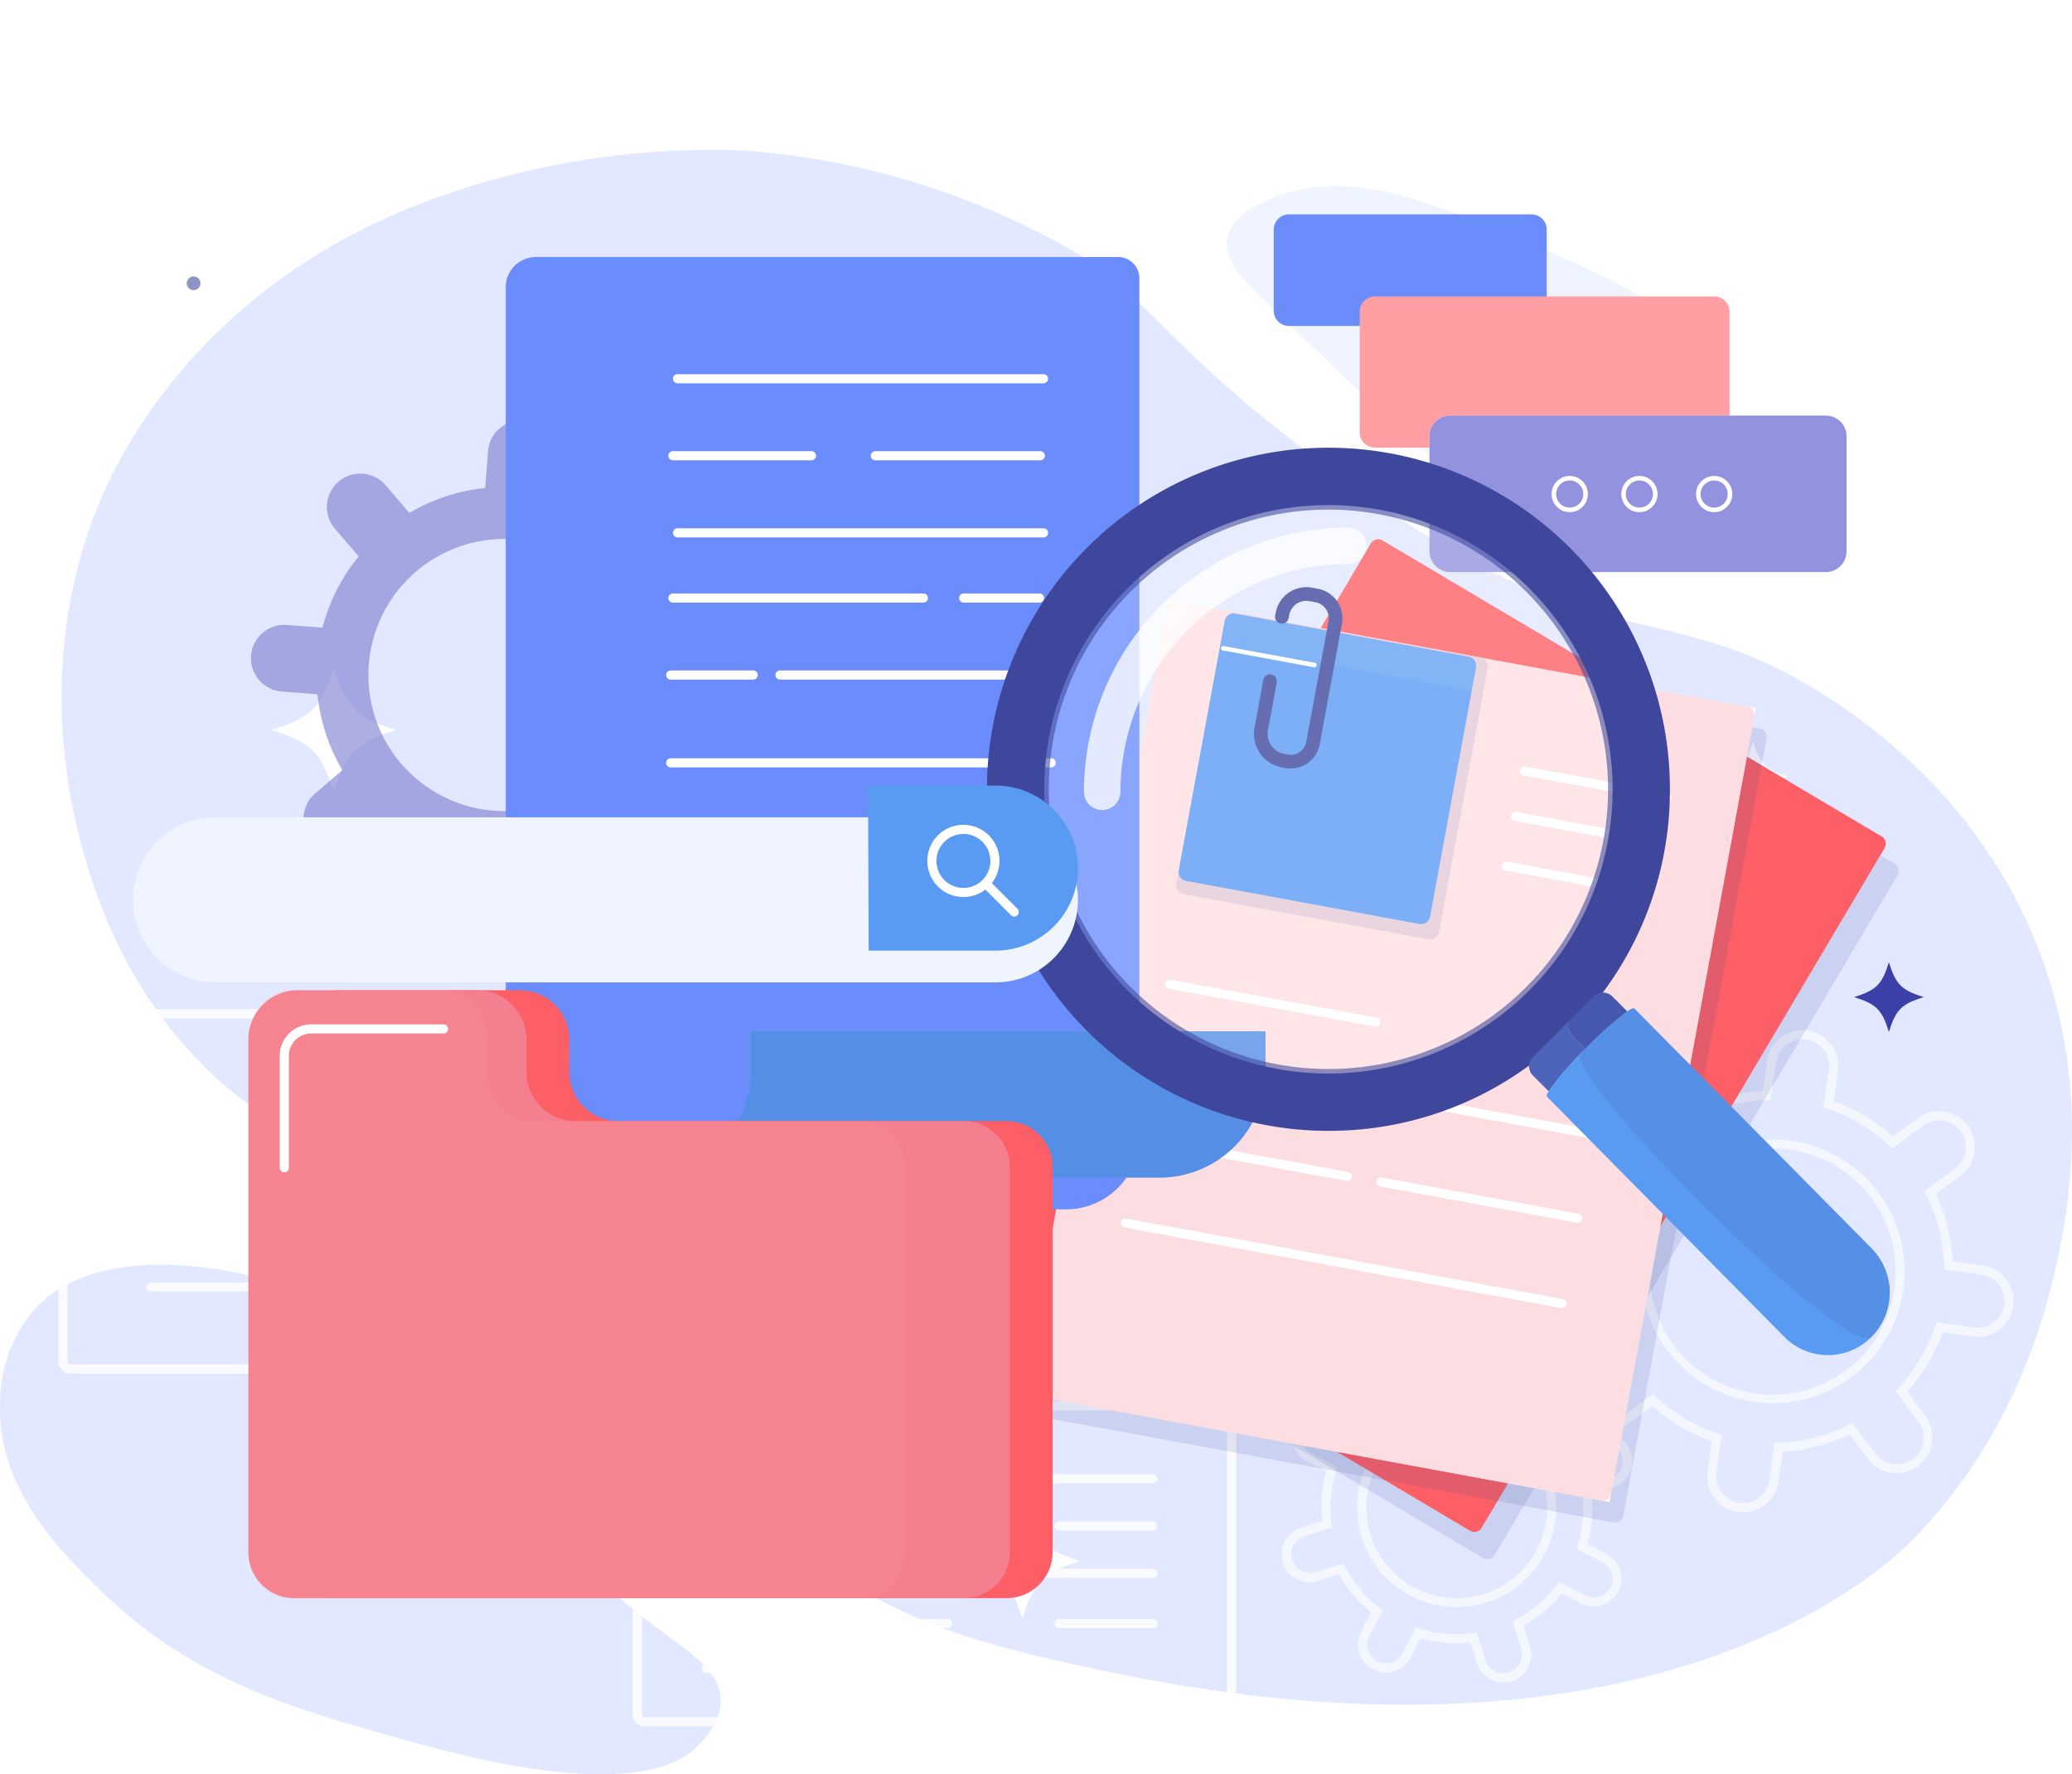 <svg xmlns="http://www.w3.org/2000/svg" xmlns:xlink="http://www.w3.org/1999/xlink" width="195.615" height="167.469" viewBox="0 0 195.615 167.469">
  <defs>
    <clipPath id="clip-path">
      <rect id="Rectángulo_339738" data-name="Rectángulo 339738" width="184.604" height="142.722" fill="none"/>
    </clipPath>
    <clipPath id="clip-path-3">
      <rect id="Rectángulo_339713" data-name="Rectángulo 339713" width="1.292" height="1.292" fill="none"/>
    </clipPath>
    <clipPath id="clip-path-5">
      <rect id="Rectángulo_339715" data-name="Rectángulo 339715" width="166.479" height="119.092" fill="none"/>
    </clipPath>
    <clipPath id="clip-path-6">
      <rect id="Rectángulo_339717" data-name="Rectángulo 339717" width="56.977" height="30.696" fill="none"/>
    </clipPath>
    <clipPath id="clip-path-8">
      <rect id="Rectángulo_339719" data-name="Rectángulo 339719" width="63.932" height="34.394" fill="none"/>
    </clipPath>
    <clipPath id="clip-path-10">
      <rect id="Rectángulo_339720" data-name="Rectángulo 339720" width="86.763" height="93.7" fill="none"/>
    </clipPath>
    <clipPath id="clip-path-11">
      <rect id="Rectángulo_339721" data-name="Rectángulo 339721" width="68.995" height="84.885" fill="none"/>
    </clipPath>
    <clipPath id="clip-path-13">
      <rect id="Rectángulo_339724" data-name="Rectángulo 339724" width="29.415" height="30.837" fill="none"/>
    </clipPath>
    <clipPath id="clip-path-14">
      <rect id="Rectángulo_339725" data-name="Rectángulo 339725" width="24.16" height="7.305" fill="none"/>
    </clipPath>
    <clipPath id="clip-path-15">
      <rect id="Rectángulo_339726" data-name="Rectángulo 339726" width="39.376" height="14.766" fill="none"/>
    </clipPath>
    <filter id="Trazado_604277" x="38.752" y="15.267" width="77.825" height="107.892" filterUnits="userSpaceOnUse">
      <feOffset dy="3" input="SourceAlpha"/>
      <feGaussianBlur stdDeviation="3" result="blur"/>
      <feFlood flood-opacity="0.161"/>
      <feComposite operator="in" in2="blur"/>
      <feComposite in="SourceGraphic"/>
    </filter>
    <clipPath id="clip-path-16">
      <rect id="Rectángulo_339728" data-name="Rectángulo 339728" width="54.51" height="89.892" fill="#3c3fa7"/>
    </clipPath>
    <clipPath id="clip-path-17">
      <rect id="Rectángulo_339730" data-name="Rectángulo 339730" width="54.518" height="54.518" fill="none"/>
    </clipPath>
    <clipPath id="clip-path-18">
      <rect id="Rectángulo_339731" data-name="Rectángulo 339731" width="26.661" height="26.662" fill="none"/>
    </clipPath>
    <clipPath id="clip-path-19">
      <rect id="Rectángulo_339732" data-name="Rectángulo 339732" width="56.241" height="56.241" fill="none"/>
    </clipPath>
    <clipPath id="clip-path-20">
      <rect id="Rectángulo_339733" data-name="Rectángulo 339733" width="5.53" height="5.327" fill="none"/>
    </clipPath>
    <clipPath id="clip-path-21">
      <rect id="Rectángulo_339734" data-name="Rectángulo 339734" width="29.247" height="31.147" fill="none"/>
    </clipPath>
    <filter id="Trazado_604304" x="3.564" y="68.15" width="107.211" height="33.578" filterUnits="userSpaceOnUse">
      <feOffset dy="3" input="SourceAlpha"/>
      <feGaussianBlur stdDeviation="3" result="blur-2"/>
      <feFlood flood-opacity="0.161"/>
      <feComposite operator="in" in2="blur-2"/>
      <feComposite in="SourceGraphic"/>
    </filter>
    <clipPath id="clip-path-22">
      <rect id="Rectángulo_339735" data-name="Rectángulo 339735" width="71.889" height="57.383" fill="#fc5f65"/>
    </clipPath>
    <clipPath id="clip-path-23">
      <rect id="Rectángulo_339736" data-name="Rectángulo 339736" width="61.995" height="57.383" fill="#ff9fa3"/>
    </clipPath>
  </defs>
  <g id="Grupo_988573" data-name="Grupo 988573" transform="translate(-1055.54 -3745.939)">
    <g id="Grupo_984756" data-name="Grupo 984756" transform="translate(1055.54 3745.939)">
      <path id="Trazado_604161" data-name="Trazado 604161" d="M298.155,105.608c-.8,3.553-3.622,15.339-13.056,25.141,0,0-21.091,24.54-76.449,12.894-9.653-2.031-15.946-3.55-23.685-7.931-20.292-11.488-18.2-25.121-38.775-36.681-10.292-5.783-15.25-4.929-22.838-12.522-8-8-10.621-17.353-11.653-21.2-1.235-4.607-4.38-18.938,2.59-33.827a49.532,49.532,0,0,1,8.416-12.3,52.582,52.582,0,0,1,6.793-6.166q1.833-1.394,3.725-2.6a59.842,59.842,0,0,1,8.49-4.483q.515-.223,1.03-.434A77.141,77.141,0,0,1,174.337.08a73.206,73.206,0,0,1,30.914,9.387c6.743,3.864,8.559,8.487,20.617,17.8a131.839,131.839,0,0,0,13.8,9.713c17.048,10.12,23.4,6.177,36.255,14.243,3.353,2.1,14.227,9.132,20.07,22.875,5.943,13.979,3.227,26.787,2.158,31.507" transform="translate(-104.095 14.131)" fill="#e1e8ff"/>
      <path id="Trazado_604162" data-name="Trazado 604162" d="M49.587,2008c3.029,4.095,3.267,5.639,6.636,9.064,6.036,6.135,11.8,7.8,11.815,11.815.01,2.233-1.766,3.908-2.428,4.532-1.148,1.082-5.951,5.052-25.573-.324-12.038-3.3-21.521-5.9-30.36-14.424-3.911-3.773-9.942-9.747-9.668-17.813a13.678,13.678,0,0,1,2.912-8.5c5.776-6.984,18.472-4.08,20.582-3.606,14.193,3.187,23.387,15.615,26.083,19.259" transform="translate(-0.001 -1868.365)" fill="#e1e8ff"/>
      <path id="Trazado_604163" data-name="Trazado 604163" d="M2190.554,75.093c14.071,13.639,15.267,14.534,17.187,15.8a46.763,46.763,0,0,0,10.231,5.444c4.683,1.632,9.27,3.23,12.735,1.106,3.658-2.242,5.058-7.882,4.208-12.238-1.572-8.062-10.854-11.809-24.292-17.232-6.918-2.792-13.089-4.33-18.559-2.158-1.066.423-4.128,1.639-4.532,3.938-.355,2.02,1.517,3.883,3.021,5.341" transform="translate(-2071.673 -47.225)" fill="#f0f4ff"/>
      <path id="Trazado_604164" data-name="Trazado 604164" d="M2686.421,350.69c3.459,1.077,4.332,1.95,5.408,5.409,1.077-3.459,1.95-4.332,5.409-5.409-3.458-1.077-4.332-1.95-5.409-5.409-1.077,3.459-1.949,4.332-5.408,5.409" transform="translate(-2544.188 -312.869)" fill="#fce2c2"/>
      <path id="Trazado_604165" data-name="Trazado 604165" d="M484.245,929.352c3.758,1.17,4.707,2.119,5.877,5.877,1.17-3.758,2.119-4.707,5.877-5.877-3.758-1.17-4.707-2.119-5.877-5.877-1.17,3.758-2.119,4.707-5.877,5.877" transform="translate(-458.607 -860.45)" fill="#fff"/>
      <path id="Trazado_604166" data-name="Trazado 604166" d="M189.661,1327.676c2.1.655,2.633,1.185,3.288,3.288.655-2.1,1.186-2.634,3.288-3.288-2.1-.655-2.633-1.186-3.288-3.288-.655,2.1-1.185,2.633-3.288,3.288" transform="translate(-171.619 -1240.137)" fill="#3c3fa7"/>
      <path id="Trazado_604226" data-name="Trazado 604226" d="M189.661,1327.676c2.1.655,2.633,1.185,3.288,3.288.655-2.1,1.186-2.634,3.288-3.288-2.1-.655-2.633-1.186-3.288-3.288-.655,2.1-1.185,2.633-3.288,3.288" transform="translate(-75.619 -1202.137)" fill="#3c3fa7"/>
      <path id="Trazado_604227" data-name="Trazado 604227" d="M189.661,1327.676c2.1.655,2.633,1.185,3.288,3.288.655-2.1,1.186-2.634,3.288-3.288-2.1-.655-2.633-1.186-3.288-3.288-.655,2.1-1.185,2.633-3.288,3.288" transform="translate(-14.619 -1233.561)" fill="#3c3fa7"/>
      <path id="Trazado_604167" data-name="Trazado 604167" d="M3064.013,1058.5c2.1.655,2.634,1.186,3.288,3.288.655-2.1,1.186-2.633,3.289-3.288-2.1-.655-2.634-1.186-3.289-3.288-.655,2.1-1.185,2.633-3.288,3.288" transform="translate(-2901.79 -985.215)" fill="#fff"/>
      <path id="Trazado_604229" data-name="Trazado 604229" d="M3064.013,1058.5c2.1.655,2.634,1.186,3.288,3.288.655-2.1,1.186-2.633,3.289-3.288-2.1-.655-2.634-1.186-3.289-3.288-.655,2.1-1.185,2.633-3.288,3.288" transform="translate(-3015.79 -1055.215)" fill="#fff"/>
      <path id="Trazado_604230" data-name="Trazado 604230" d="M3064.013,1058.646c2.195.683,2.748,1.237,3.431,3.431.683-2.194,1.237-2.747,3.431-3.431-2.194-.683-2.748-1.237-3.431-3.431-.683,2.193-1.237,2.747-3.431,3.431" transform="translate(-2905.221 -1041.084)" fill="#fff"/>
      <path id="Trazado_604228" data-name="Trazado 604228" d="M3064.014,1060.685c3.5,1.09,4.381,1.972,5.47,5.469,1.089-3.5,1.972-4.38,5.471-5.469-3.5-1.089-4.381-1.972-5.471-5.47-1.089,3.5-1.971,4.381-5.47,5.47" transform="translate(-2972.972 -913.34)" fill="#fff"/>
    </g>
    <g id="Grupo_984877" data-name="Grupo 984877" transform="translate(1061.045 3766.174)">
      <g id="Enmascarar_grupo_984947" data-name="Enmascarar grupo 984947" clip-path="url(#clip-path)">
        <g id="Grupo_984881" data-name="Grupo 984881">
          <g id="Grupo_984880" data-name="Grupo 984880" clip-path="url(#clip-path)">
            <g id="Grupo_984879" data-name="Grupo 984879" transform="translate(12.13 5.857)" opacity="0.58">
              <g id="Grupo_984878" data-name="Grupo 984878">
                <g id="Grupo_984877-2" data-name="Grupo 984877" clip-path="url(#clip-path-3)">
                  <path id="Trazado_604231" data-name="Trazado 604231" d="M29.457,14.246a.646.646,0,1,1-.646-.646.646.646,0,0,1,.646.646" transform="translate(-28.165 -13.6)" fill="#3e479b"/>
                </g>
              </g>
            </g>
          </g>
        </g>
        <g id="Grupo_984946" data-name="Grupo 984946">
          <g id="Grupo_984945" data-name="Grupo 984945" clip-path="url(#clip-path)">
            <g id="Grupo_984884" data-name="Grupo 984884" transform="translate(18.125 19.489)" opacity="0.66">
              <g id="Grupo_984883" data-name="Grupo 984883">
                <g id="Grupo_984882" data-name="Grupo 984882" clip-path="url(#clip-path-5)">
                  <path id="Trazado_604232" data-name="Trazado 604232" d="M87.156,67.69l-3.427-.262a17.639,17.639,0,0,0-2.347-7.166l2.609-2.239a3.152,3.152,0,1,0-4.106-4.785l-2.609,2.238a17.643,17.643,0,0,0-6.726-3.408l.262-3.427a3.153,3.153,0,1,0-6.287-.48l-.262,3.427A17.641,17.641,0,0,0,57.1,53.937l-2.239-2.609a3.152,3.152,0,1,0-4.785,4.106l2.238,2.609A17.643,17.643,0,0,0,48.9,64.769l-3.427-.262A3.153,3.153,0,0,0,45,70.794l3.427.262a17.646,17.646,0,0,0,2.347,7.166l-2.609,2.239a3.153,3.153,0,0,0,4.106,4.785l2.609-2.239A17.644,17.644,0,0,0,61.6,86.414l-.262,3.427a3.153,3.153,0,1,0,6.287.48l.261-3.427a17.646,17.646,0,0,0,7.166-2.347L77.3,87.156A3.153,3.153,0,1,0,82.08,83.05l-2.239-2.609a17.644,17.644,0,0,0,3.408-6.726l3.427.262a3.153,3.153,0,1,0,.48-6.287M65.1,82.049A12.844,12.844,0,1,1,78.883,70.22,12.844,12.844,0,0,1,65.1,82.049" transform="translate(-42.084 -45.25)" fill="#8284d2"/>
                  <path id="Trazado_604233" data-name="Trazado 604233" d="M289.141,278.123a2.63,2.63,0,0,1-2.5-1.835l-.615-1.945a12.6,12.6,0,0,1-4.711-.407l-.94,1.811a2.627,2.627,0,0,1-4.663-2.421l.939-1.81a12.619,12.619,0,0,1-3.044-3.619l-1.944.616a2.627,2.627,0,1,1-1.586-5.008l1.945-.616a12.614,12.614,0,0,1,.406-4.711l-1.81-.94a2.627,2.627,0,0,1,2.42-4.663l1.81.94a12.631,12.631,0,0,1,3.619-3.045l-.616-1.944a2.627,2.627,0,0,1,5.008-1.586l.616,1.945a12.6,12.6,0,0,1,4.711.406l.94-1.811a2.627,2.627,0,1,1,4.663,2.42l-.94,1.81a12.635,12.635,0,0,1,3.045,3.619l1.944-.615a2.627,2.627,0,1,1,1.586,5.008l-1.945.615a12.617,12.617,0,0,1-.406,4.712l1.811.939a2.627,2.627,0,0,1-2.42,4.663l-1.81-.939a12.628,12.628,0,0,1-3.62,3.044l.616,1.945a2.631,2.631,0,0,1-2.507,3.421M286.63,273.4l.831,2.627a1.766,1.766,0,0,0,3.367-1.066L290,272.336l.319-.168a11.793,11.793,0,0,0,3.88-3.263l.22-.285,2.445,1.268a1.765,1.765,0,1,0,1.626-3.134l-2.445-1.269.107-.344a11.791,11.791,0,0,0,.436-5.05l-.047-.357,2.626-.832a1.765,1.765,0,1,0-1.066-3.366l-2.626.832-.168-.319a11.787,11.787,0,0,0-3.263-3.879l-.286-.22,1.27-2.445a1.765,1.765,0,0,0-3.134-1.626l-1.269,2.445-.344-.107a11.81,11.81,0,0,0-5.05-.435l-.357.047-.831-2.627a1.767,1.767,0,0,0-2.216-1.15,1.769,1.769,0,0,0-1.15,2.217l.832,2.626-.319.168a11.8,11.8,0,0,0-3.879,3.263l-.22.286-2.446-1.27a1.765,1.765,0,0,0-1.626,3.134l2.445,1.269-.107.344a11.789,11.789,0,0,0-.436,5.05l.047.357-2.626.832a1.765,1.765,0,0,0,1.066,3.366l2.626-.832.168.319a11.8,11.8,0,0,0,3.263,3.879l.285.22-1.268,2.445a1.765,1.765,0,1,0,3.134,1.626l1.269-2.445.344.107a11.81,11.81,0,0,0,5.05.436Zm-1.892-2.4a9.4,9.4,0,1,1,2.842-.442,9.337,9.337,0,0,1-2.842.442m.021-17.9a8.53,8.53,0,1,0,3.913.961,8.541,8.541,0,0,0-3.913-.961" transform="translate(-170.838 -159.03)" fill="#fff"/>
                  <path id="Trazado_604234" data-name="Trazado 604234" d="M342.928,224.3a3.387,3.387,0,0,1-3.349-3.869l.411-2.832a16.845,16.845,0,0,1-5.617-3.343l-2.293,1.712a3.382,3.382,0,0,1-4.046-5.421l2.294-1.712a16.821,16.821,0,0,1-1.608-6.336l-2.832-.412a3.382,3.382,0,0,1,.972-6.694l2.833.411a16.832,16.832,0,0,1,3.343-5.617l-1.712-2.293a3.382,3.382,0,1,1,5.422-4.046l1.712,2.293a16.842,16.842,0,0,1,6.335-1.607l.412-2.832a3.382,3.382,0,0,1,6.694.972l-.412,2.833a16.833,16.833,0,0,1,5.617,3.343l2.293-1.712a3.382,3.382,0,1,1,4.045,5.421l-2.293,1.712a16.827,16.827,0,0,1,1.607,6.335l2.833.412a3.382,3.382,0,0,1-.973,6.694l-2.832-.411a16.842,16.842,0,0,1-3.343,5.617l1.712,2.293a3.382,3.382,0,1,1-5.422,4.045l-1.712-2.293a16.842,16.842,0,0,1-6.336,1.607l-.412,2.832a3.388,3.388,0,0,1-3.345,2.9m-8.5-11.164.263.246A16.007,16.007,0,0,0,340.6,216.9l.342.114-.514,3.541a2.521,2.521,0,0,0,4.99.725l.514-3.542.36-.012a16,16,0,0,0,6.664-1.691l.323-.161,2.14,2.868a2.521,2.521,0,1,0,4.04-3.016l-2.14-2.868.246-.263a16,16,0,0,0,3.517-5.908l.114-.342,3.541.514a2.521,2.521,0,1,0,.725-4.99l-3.542-.514-.012-.36a16,16,0,0,0-1.691-6.664l-.161-.322,2.868-2.141a2.521,2.521,0,1,0-3.016-4.04h0l-2.868,2.14-.264-.246a15.993,15.993,0,0,0-5.908-3.517l-.342-.114.514-3.542a2.521,2.521,0,0,0-4.99-.725l-.514,3.542-.36.012a16,16,0,0,0-6.664,1.691l-.322.161-2.141-2.868a2.521,2.521,0,1,0-4.04,3.016l2.14,2.868-.246.263a16,16,0,0,0-3.517,5.908l-.114.342-3.541-.514a2.521,2.521,0,0,0-.725,4.99l3.542.514.012.36a16,16,0,0,0,1.691,6.665l.161.322-2.868,2.14a2.521,2.521,0,1,0,3.016,4.04Zm11.322.867a12.443,12.443,0,1,1,7.435-2.468A12.448,12.448,0,0,1,345.755,214m-.04-24.047a11.627,11.627,0,1,0,1.691.123,11.8,11.8,0,0,0-1.691-.123m7.217,21.234h0Z" transform="translate(-202.008 -121.283)" fill="#fff"/>
                </g>
              </g>
            </g>
            <g id="Grupo_984890" data-name="Grupo 984890" transform="translate(54.228 112.026)" opacity="0.81">
              <g id="Grupo_984889" data-name="Grupo 984889">
                <g id="Grupo_984888" data-name="Grupo 984888" clip-path="url(#clip-path-6)">
                  <path id="Trazado_604235" data-name="Trazado 604235" d="M227.72,287.324h-8.847a.431.431,0,1,1,0-.861h8.847a.431.431,0,0,1,0,.861" transform="translate(-178.59 -275.113)" fill="#fff"/>
                  <path id="Trazado_604236" data-name="Trazado 604236" d="M227.72,308.678h-8.847a.431.431,0,1,1,0-.861h8.847a.431.431,0,1,1,0,.861" transform="translate(-178.59 -287.27)" fill="#fff"/>
                  <path id="Trazado_604237" data-name="Trazado 604237" d="M181.719,290.806H127.078a1.168,1.168,0,0,1-1.168-1.167v-28.36a1.169,1.169,0,0,1,1.168-1.168h54.641a1.17,1.17,0,0,1,1.168,1.168v28.36a1.169,1.169,0,0,1-1.168,1.167m-54.641-29.834a.307.307,0,0,0-.306.307v28.36a.307.307,0,0,0,.306.306h54.641a.307.307,0,0,0,.307-.306v-28.36a.307.307,0,0,0-.307-.307Z" transform="translate(-125.91 -260.11)" fill="#fff"/>
                  <g id="Grupo_984887" data-name="Grupo 984887" opacity="0.66">
                    <g id="Grupo_984886" data-name="Grupo 984886">
                      <g id="Grupo_984885" data-name="Grupo 984885" clip-path="url(#clip-path-6)">
                        <path id="Trazado_604238" data-name="Trazado 604238" d="M181.719,290.806H127.078a1.168,1.168,0,0,1-1.168-1.167v-28.36a1.169,1.169,0,0,1,1.168-1.168h54.641a1.17,1.17,0,0,1,1.168,1.168v28.36a1.169,1.169,0,0,1-1.168,1.167m-54.641-29.834a.307.307,0,0,0-.306.307v28.36a.307.307,0,0,0,.306.306h54.641a.307.307,0,0,0,.307-.306v-28.36a.307.307,0,0,0-.307-.307Z" transform="translate(-125.91 -260.11)" fill="#fff"/>
                      </g>
                    </g>
                  </g>
                  <path id="Trazado_604239" data-name="Trazado 604239" d="M183.685,276.962h-42.16a.431.431,0,0,1,0-.861h42.16a.431.431,0,0,1,0,.861" transform="translate(-134.555 -269.214)" fill="#fff"/>
                  <path id="Trazado_604240" data-name="Trazado 604240" d="M183.685,297.687h-42.16a.431.431,0,1,1,0-.861h42.16a.431.431,0,0,1,0,.861" transform="translate(-134.555 -281.013)" fill="#fff"/>
                  <path id="Trazado_604241" data-name="Trazado 604241" d="M164.256,287.324h-22.73a.431.431,0,1,1,0-.861h22.73a.431.431,0,0,1,0,.861" transform="translate(-134.555 -275.113)" fill="#fff"/>
                  <path id="Trazado_604242" data-name="Trazado 604242" d="M164.256,308.678h-22.73a.431.431,0,1,1,0-.861h22.73a.431.431,0,1,1,0,.861" transform="translate(-134.555 -287.27)" fill="#fff"/>
                  <path id="Trazado_604243" data-name="Trazado 604243" d="M156.855,318.57H141.526a.431.431,0,1,1,0-.861h15.329a.431.431,0,0,1,0,.861" transform="translate(-134.555 -292.902)" fill="#fff"/>
                </g>
              </g>
            </g>
            <g id="Grupo_984896" data-name="Grupo 984896" transform="translate(0 75.026)" opacity="0.81">
              <g id="Grupo_984895" data-name="Grupo 984895">
                <g id="Grupo_984894" data-name="Grupo 984894" clip-path="url(#clip-path-8)">
                  <path id="Trazado_604244" data-name="Trazado 604244" d="M29.727,223.3H19.784a.431.431,0,1,1,0-.861h9.944a.431.431,0,1,1,0,.861" transform="translate(-11.018 -201.663)" fill="#fff"/>
                  <path id="Trazado_604245" data-name="Trazado 604245" d="M29.727,199.3H19.784a.431.431,0,1,1,0-.861h9.944a.431.431,0,1,1,0,.861" transform="translate(-11.018 -187.999)" fill="#fff"/>
                  <path id="Trazado_604246" data-name="Trazado 604246" d="M62.764,208.593H1.168A1.169,1.169,0,0,1,0,207.425V175.368A1.169,1.169,0,0,1,1.168,174.2h61.6a1.169,1.169,0,0,1,1.168,1.168v32.057a1.169,1.169,0,0,1-1.168,1.168m-61.6-33.532a.307.307,0,0,0-.307.307v32.057a.307.307,0,0,0,.307.307h61.6a.307.307,0,0,0,.306-.307V175.368a.307.307,0,0,0-.306-.307Z" transform="translate(0 -174.2)" fill="#fff"/>
                  <g id="Grupo_984893" data-name="Grupo 984893" opacity="0.66">
                    <g id="Grupo_984892" data-name="Grupo 984892">
                      <g id="Grupo_984891" data-name="Grupo 984891" clip-path="url(#clip-path-8)">
                        <path id="Trazado_604247" data-name="Trazado 604247" d="M62.764,208.593H1.168A1.169,1.169,0,0,1,0,207.425V175.368A1.169,1.169,0,0,1,1.168,174.2h61.6a1.169,1.169,0,0,1,1.168,1.168v32.057a1.169,1.169,0,0,1-1.168,1.168m-61.6-33.532a.307.307,0,0,0-.307.307v32.057a.307.307,0,0,0,.307.307h61.6a.307.307,0,0,0,.306-.307V175.368a.307.307,0,0,0-.306-.307Z" transform="translate(0 -174.2)" fill="#fff"/>
                      </g>
                    </g>
                  </g>
                  <path id="Trazado_604248" data-name="Trazado 604248" d="M67.168,234.945H19.784a.431.431,0,1,1,0-.861H67.168a.431.431,0,1,1,0,.861" transform="translate(-11.018 -208.293)" fill="#fff"/>
                  <path id="Trazado_604249" data-name="Trazado 604249" d="M67.168,211.651H19.784a.431.431,0,1,1,0-.861H67.168a.431.431,0,1,1,0,.861" transform="translate(-11.018 -195.031)" fill="#fff"/>
                  <path id="Trazado_604250" data-name="Trazado 604250" d="M96.035,223.3H70.489a.431.431,0,1,1,0-.861H96.035a.431.431,0,1,1,0,.861" transform="translate(-39.885 -201.663)" fill="#fff"/>
                  <path id="Trazado_604251" data-name="Trazado 604251" d="M96.035,199.3H70.489a.431.431,0,1,1,0-.861H96.035a.431.431,0,1,1,0,.861" transform="translate(-39.885 -187.999)" fill="#fff"/>
                  <path id="Trazado_604252" data-name="Trazado 604252" d="M107.03,188.181H89.8a.431.431,0,1,1,0-.861H107.03a.431.431,0,1,1,0,.861" transform="translate(-50.88 -181.669)" fill="#fff"/>
                </g>
              </g>
            </g>
            <g id="Grupo_984899" data-name="Grupo 984899" transform="translate(86.991 33.235)" opacity="0.14">
              <g id="Grupo_984898" data-name="Grupo 984898">
                <g id="Grupo_984897" data-name="Grupo 984897" clip-path="url(#clip-path-10)">
                  <path id="Trazado_604253" data-name="Trazado 604253" d="M249.5,170.755l-47.125-27.94a.8.8,0,0,1-.279-1.093l38.042-64.165a.8.8,0,0,1,1.093-.279l47.125,27.94a.8.8,0,0,1,.279,1.093L250.59,170.476a.8.8,0,0,1-1.093.279" transform="translate(-201.982 -77.167)" fill="#3e479b"/>
                </g>
              </g>
            </g>
            <path id="Trazado_604254" data-name="Trazado 604254" d="M246.656,164.786l-47.125-27.94a.8.8,0,0,1-.279-1.093l38.042-64.165a.8.8,0,0,1,1.093-.279l47.125,27.94a.8.8,0,0,1,.279,1.093l-38.042,64.165a.8.8,0,0,1-1.093.279" transform="translate(-113.373 -40.534)" fill="#fc5f65"/>
            <g id="Grupo_984902" data-name="Grupo 984902" transform="translate(92.289 38.594)" opacity="0.14">
              <g id="Grupo_984901" data-name="Grupo 984901">
                <g id="Grupo_984900" data-name="Grupo 984900" clip-path="url(#clip-path-11)">
                  <path id="Trazado_604255" data-name="Trazado 604255" d="M268.815,174.483l-53.878-9.931a.8.8,0,0,1-.64-.929L227.82,90.264a.8.8,0,0,1,.929-.64l53.878,9.931a.8.8,0,0,1,.64.929l-13.522,73.359a.8.8,0,0,1-.929.64" transform="translate(-214.284 -89.611)" fill="#3e479b"/>
                </g>
              </g>
            </g>
            <rect id="Rectángulo_339722" data-name="Rectángulo 339722" width="76.189" height="56.38" transform="translate(91.007 111.327) rotate(-79.556)" fill="#fff"/>
            <g id="Grupo_984905" data-name="Grupo 984905" transform="translate(91.138 36.531)" opacity="0.39">
              <g id="Grupo_984904" data-name="Grupo 984904">
                <g id="Grupo_984903" data-name="Grupo 984903" clip-path="url(#clip-path-11)">
                  <path id="Trazado_604256" data-name="Trazado 604256" d="M266.141,169.692l-53.878-9.931a.8.8,0,0,1-.64-.929l13.522-73.359a.8.8,0,0,1,.929-.64l53.878,9.931a.8.8,0,0,1,.64.929l-13.522,73.359a.8.8,0,0,1-.929.64" transform="translate(-211.61 -84.82)" fill="#f7a9b4"/>
                </g>
              </g>
            </g>
            <path id="Trazado_604257" data-name="Trazado 604257" d="M334.231,124.315a.414.414,0,0,1-.079-.007l-13.487-2.486a.431.431,0,0,1,.156-.847l13.487,2.486a.431.431,0,0,1-.078.854" transform="translate(-182.358 -68.868)" fill="#fff"/>
            <path id="Trazado_604258" data-name="Trazado 604258" d="M332.388,134.317a.412.412,0,0,1-.079-.007l-13.487-2.486a.431.431,0,1,1,.156-.847l13.487,2.486a.431.431,0,0,1-.078.854" transform="translate(-181.309 -74.563)" fill="#fff"/>
            <path id="Trazado_604259" data-name="Trazado 604259" d="M330.384,145.19a.414.414,0,0,1-.079-.007L316.819,142.7a.431.431,0,1,1,.156-.847l13.487,2.486a.431.431,0,0,1-.078.854" transform="translate(-180.168 -80.753)" fill="#fff"/>
            <g id="Grupo_984908" data-name="Grupo 984908" transform="translate(105.536 37.597)" opacity="0.14">
              <g id="Grupo_984907" data-name="Grupo 984907">
                <g id="Grupo_984906" data-name="Grupo 984906" clip-path="url(#clip-path-13)">
                  <path id="Trazado_604260" data-name="Trazado 604260" d="M268.854,118.118l-23.107-4.259a.863.863,0,0,1-.693-1.005L249.635,88a.863.863,0,0,1,1.005-.693l23.108,4.26a.863.863,0,0,1,.692,1.005l-4.581,24.851a.863.863,0,0,1-1.005.693" transform="translate(-245.04 -87.295)" fill="#3e479b"/>
                </g>
              </g>
            </g>
            <path id="Trazado_604261" data-name="Trazado 604261" d="M268.308,116.779l-22.029-4.061a.863.863,0,0,1-.692-1.006l4.337-23.528a.864.864,0,0,1,1.006-.693l22.029,4.061a.863.863,0,0,1,.693,1.005l-4.337,23.528a.863.863,0,0,1-1.005.693" transform="translate(-139.807 -49.803)" fill="#599af2"/>
            <g id="Grupo_984911" data-name="Grupo 984911" transform="translate(109.707 37.672)" opacity="0.07">
              <g id="Grupo_984910" data-name="Grupo 984910">
                <g id="Grupo_984909" data-name="Grupo 984909" clip-path="url(#clip-path-14)">
                  <path id="Trazado_604262" data-name="Trazado 604262" d="M278.452,94.775,254.725,90.4l.414-2.245a.838.838,0,0,1,.976-.672l22.108,4.075a.808.808,0,0,1,.648.941Z" transform="translate(-254.725 -87.47)" fill="#ecf1f7"/>
                </g>
              </g>
            </g>
            <path id="Trazado_604263" data-name="Trazado 604263" d="M265.552,98.815a2.783,2.783,0,0,1-.506-.047l-.328-.06a3.222,3.222,0,0,1-2.581-3.747l.829-4.5a.646.646,0,0,1,1.271.234l-.828,4.5a1.926,1.926,0,0,0,1.544,2.242l.329.061a1.5,1.5,0,0,0,1.743-1.2l2.1-11.38a1.546,1.546,0,0,0-1.239-1.8l-.562-.1a1.641,1.641,0,0,0-1.911,1.315l-.051.281a.646.646,0,0,1-1.271-.234l.052-.281a2.935,2.935,0,0,1,3.415-2.352l.562.1a2.84,2.84,0,0,1,2.276,3.3l-2.1,11.38a2.794,2.794,0,0,1-2.741,2.284" transform="translate(-149.207 -46.511)" fill="#3e479b"/>
            <path id="Trazado_604264" data-name="Trazado 604264" d="M263.68,96.591a.251.251,0,0,1-.04,0L255.031,95a.215.215,0,0,1,.078-.423l8.609,1.587a.215.215,0,0,1-.039.427" transform="translate(-145.092 -53.841)" fill="#fff"/>
            <path id="Trazado_604265" data-name="Trazado 604265" d="M281.423,191.415a.416.416,0,0,1-.079-.007l-41.209-7.6a.431.431,0,1,1,.156-.847l41.21,7.6a.431.431,0,0,1-.078.854" transform="translate(-136.511 -104.159)" fill="#fff"/>
            <path id="Trazado_604266" data-name="Trazado 604266" d="M274.581,228.528a.413.413,0,0,1-.079-.007l-41.21-7.6a.431.431,0,1,1,.156-.847l41.21,7.6a.431.431,0,0,1-.078.854" transform="translate(-132.616 -125.289)" fill="#fff"/>
            <path id="Trazado_604267" data-name="Trazado 604267" d="M256.274,205.966a.414.414,0,0,1-.079-.007l-19.481-3.591a.431.431,0,1,1,.156-.847l19.481,3.591a.431.431,0,0,1-.078.854" transform="translate(-134.563 -114.724)" fill="#fff"/>
            <path id="Trazado_604268" data-name="Trazado 604268" d="M262.507,172.155a.413.413,0,0,1-.079-.007l-19.481-3.591a.431.431,0,0,1,.156-.847l19.481,3.591a.431.431,0,0,1-.078.854" transform="translate(-138.112 -95.475)" fill="#fff"/>
            <path id="Trazado_604269" data-name="Trazado 604269" d="M307.968,215.345a.414.414,0,0,1-.079-.007l-18.561-3.421a.431.431,0,1,1,.156-.847l18.561,3.422a.431.431,0,0,1-.078.854" transform="translate(-164.518 -120.16)" fill="#fff"/>
            <path id="Trazado_604270" data-name="Trazado 604270" d="M290.767,10.532h-22.9A1.435,1.435,0,0,1,266.428,9.1V1.435A1.435,1.435,0,0,1,267.863,0h22.9A1.435,1.435,0,0,1,292.2,1.435V9.1a1.435,1.435,0,0,1-1.435,1.435" transform="translate(-151.681)" fill="#6b8dfc"/>
            <path id="Trazado_604271" data-name="Trazado 604271" d="M318.756,32.252H286.717a1.435,1.435,0,0,1-1.435-1.435V19.423a1.436,1.436,0,0,1,1.435-1.435h32.038a1.436,1.436,0,0,1,1.435,1.435V30.816a1.435,1.435,0,0,1-1.435,1.435" transform="translate(-162.415 -10.241)" fill="#ff9fa3"/>
            <path id="Trazado_604272" data-name="Trazado 604272" d="M302.515,44.1h35.478a1.955,1.955,0,0,1,1.949,1.949V56.923a1.954,1.954,0,0,1-1.949,1.948H302.515a1.954,1.954,0,0,1-1.949-1.948V46.054a1.955,1.955,0,0,1,1.949-1.949" transform="translate(-171.116 -25.11)" fill="#fff"/>
            <g id="Grupo_984914" data-name="Grupo 984914" transform="translate(129.45 18.995)" opacity="0.74">
              <g id="Grupo_984913" data-name="Grupo 984913">
                <g id="Grupo_984912" data-name="Grupo 984912" clip-path="url(#clip-path-15)">
                  <path id="Trazado_604273" data-name="Trazado 604273" d="M302.515,44.1h35.478a1.955,1.955,0,0,1,1.949,1.949V56.923a1.954,1.954,0,0,1-1.949,1.948H302.515a1.954,1.954,0,0,1-1.949-1.948V46.054a1.955,1.955,0,0,1,1.949-1.949" transform="translate(-300.566 -44.105)" fill="#6d6cd4"/>
                </g>
              </g>
            </g>
            <path id="Trazado_604274" data-name="Trazado 604274" d="M360.708,60.741a1.71,1.71,0,1,1,1.711-1.71,1.712,1.712,0,0,1-1.711,1.71m0-2.99a1.28,1.28,0,1,0,1.28,1.28,1.281,1.281,0,0,0-1.28-1.28" transform="translate(-204.381 -32.633)" fill="#fff"/>
            <path id="Trazado_604275" data-name="Trazado 604275" d="M344.322,60.741a1.71,1.71,0,1,1,1.711-1.71,1.712,1.712,0,0,1-1.711,1.71m0-2.99a1.28,1.28,0,1,0,1.28,1.28,1.281,1.281,0,0,0-1.28-1.28" transform="translate(-195.053 -32.633)" fill="#fff"/>
            <path id="Trazado_604276" data-name="Trazado 604276" d="M329.047,60.741a1.71,1.71,0,1,1,1.711-1.71,1.712,1.712,0,0,1-1.711,1.71m0-2.99a1.28,1.28,0,1,0,1.28,1.28,1.281,1.281,0,0,0-1.28-1.28" transform="translate(-186.356 -32.633)" fill="#fff"/>
            <g transform="matrix(1, 0, 0, 1, -5.51, -20.24)" filter="url(#Trazado_604277)">
              <path id="Trazado_604277-2" data-name="Trazado 604277" d="M100.937,2.395h54.974a2,2,0,0,1,2,2V85.371A6.917,6.917,0,0,1,151,92.287h-38.17A14.738,14.738,0,0,1,98.091,77.549V5.241a2.846,2.846,0,0,1,2.846-2.846" transform="translate(-50.34 18.87)" fill="#6b8dfc"/>
            </g>
            <path id="Trazado_604280" data-name="Trazado 604280" d="M129.814,192.833v.015h48.051a10.014,10.014,0,0,0,10.014-10.014v-3.8H139.284v3.8a10.014,10.014,0,0,1-9.47,10" transform="translate(-73.905 -101.924)" fill="#558ee5"/>
            <path id="Trazado_604282" data-name="Trazado 604282" d="M169.675,153.834H135.126a.431.431,0,1,1,0-.861h34.549a.431.431,0,1,1,0,.861" transform="translate(-76.684 -87.089)" fill="#fff"/>
            <path id="Trazado_604283" data-name="Trazado 604283" d="M169.545,120.058h-35.92a.431.431,0,0,1,0-.861h35.92a.431.431,0,1,1,0,.861" transform="translate(-75.83 -67.86)" fill="#fff"/>
            <path id="Trazado_604284" data-name="Trazado 604284" d="M150.973,136.932H132.619a.431.431,0,1,1,0-.861h18.354a.431.431,0,0,1,0,.861" transform="translate(-75.256 -77.467)" fill="#fff"/>
            <path id="Trazado_604285" data-name="Trazado 604285" d="M151.42,136.932H135.847a.431.431,0,1,1,0-.861H151.42a.431.431,0,0,1,0,.861" transform="translate(-77.094 -77.467)" fill="#fff"/>
            <path id="Trazado_604286" data-name="Trazado 604286" d="M157.851,83.944H134.206a.431.431,0,1,1,0-.861h23.645a.431.431,0,0,1,0,.861" transform="translate(-76.16 -47.3)" fill="#fff"/>
            <path id="Trazado_604287" data-name="Trazado 604287" d="M205.037,83.944h-7.2a.431.431,0,0,1,0-.861h7.2a.431.431,0,0,1,0,.861" transform="translate(-112.384 -47.3)" fill="#fff"/>
            <path id="Trazado_604288" data-name="Trazado 604288" d="M183.181,100.818h-25.6a.431.431,0,0,1,0-.861h25.6a.431.431,0,1,1,0,.861" transform="translate(-89.465 -56.907)" fill="#fff"/>
            <path id="Trazado_604289" data-name="Trazado 604289" d="M141.413,100.818h-7.787a.431.431,0,0,1,0-.861h7.787a.431.431,0,1,1,0,.861" transform="translate(-75.83 -56.907)" fill="#fff"/>
            <path id="Trazado_604290" data-name="Trazado 604290" d="M169.675,69.657H135.126a.431.431,0,0,1,0-.861h34.549a.431.431,0,1,1,0,.861" transform="translate(-76.684 -39.166)" fill="#fff"/>
            <path id="Trazado_604291" data-name="Trazado 604291" d="M169.675,35.881H135.126a.431.431,0,0,1,0-.861h34.549a.431.431,0,1,1,0,.861" transform="translate(-76.684 -19.937)" fill="#fff"/>
            <path id="Trazado_604292" data-name="Trazado 604292" d="M147.282,52.755H134.206a.431.431,0,1,1,0-.861h13.076a.431.431,0,0,1,0,.861" transform="translate(-76.16 -29.544)" fill="#fff"/>
            <path id="Trazado_604293" data-name="Trazado 604293" d="M194.148,52.755H178.575a.431.431,0,1,1,0-.861h15.573a.431.431,0,0,1,0,.861" transform="translate(-101.42 -29.544)" fill="#fff"/>
            <g id="Grupo_984926" data-name="Grupo 984926" transform="translate(92.653 27.005)" opacity="0.21">
              <g id="Grupo_984925" data-name="Grupo 984925">
                <g id="Grupo_984924" data-name="Grupo 984924" clip-path="url(#clip-path-17)">
                  <path id="Trazado_604294" data-name="Trazado 604294" d="M242.386,62.7a27.259,27.259,0,1,0,27.259,27.259A27.259,27.259,0,0,0,242.386,62.7" transform="translate(-215.127 -62.703)" fill="#fff"/>
                </g>
              </g>
            </g>
            <g id="Grupo_984929" data-name="Grupo 984929" transform="translate(96.828 29.562)" opacity="0.76">
              <g id="Grupo_984928" data-name="Grupo 984928">
                <g id="Grupo_984927" data-name="Grupo 984927" clip-path="url(#clip-path-18)">
                  <path id="Trazado_604295" data-name="Trazado 604295" d="M226.545,95.3a1.723,1.723,0,0,1-1.723-1.723,24.967,24.967,0,0,1,24.939-24.939,1.723,1.723,0,0,1,0,3.446,21.517,21.517,0,0,0-21.493,21.493,1.723,1.723,0,0,1-1.723,1.723" transform="translate(-224.822 -68.639)" fill="#fff"/>
                </g>
              </g>
            </g>
            <g id="Grupo_984932" data-name="Grupo 984932" transform="translate(91.791 26.144)" opacity="0.58">
              <g id="Grupo_984931" data-name="Grupo 984931">
                <g id="Grupo_984930" data-name="Grupo 984930" clip-path="url(#clip-path-19)">
                  <path id="Trazado_604296" data-name="Trazado 604296" d="M241.247,116.943a28.12,28.12,0,1,1,28.12-28.12,28.152,28.152,0,0,1-28.12,28.12m0-54.518a26.4,26.4,0,1,0,26.4,26.4,26.428,26.428,0,0,0-26.4-26.4" transform="translate(-213.127 -60.702)" fill="#3e479b"/>
                </g>
              </g>
            </g>
            <path id="Trazado_604297" data-name="Trazado 604297" d="M261.426,103.477a1.292,1.292,0,0,1,.129-.106,31.884,31.884,0,1,0-5.829,5.806l3.68-3.68ZM236.371,111.2A27.259,27.259,0,1,1,263.63,83.946,27.259,27.259,0,0,1,236.371,111.2" transform="translate(-116.459 -29.682)" fill="#3e479b"/>
            <path id="Trazado_604298" data-name="Trazado 604298" d="M235.8,115.617a32.24,32.24,0,1,1,32.24-32.24,31.927,31.927,0,0,1-6.715,19.688l-.081.08a.792.792,0,0,0-.084.066l-5.743,5.738a31.932,31.932,0,0,1-19.617,6.668M235.8,52a31.379,31.379,0,0,0,0,62.758,31.076,31.076,0,0,0,19.07-6.472l5.681-5.68a1.232,1.232,0,0,1,.128-.11,31.073,31.073,0,0,0,6.5-19.117A31.415,31.415,0,0,0,235.8,52m0,59.069a27.69,27.69,0,1,1,27.69-27.69,27.721,27.721,0,0,1-27.69,27.69m0-54.518A26.828,26.828,0,1,0,262.63,83.376,26.859,26.859,0,0,0,235.8,56.548" transform="translate(-115.89 -29.112)" fill="#3e479b"/>
            <path id="Trazado_604299" data-name="Trazado 604299" d="M327.723,178.987l-1.234-1.234a1.217,1.217,0,0,1,0-1.72l-3.68,3.68-.06.06a1.216,1.216,0,0,0,0,1.72l1.5,1.5a29.273,29.273,0,0,1,3.476-4" transform="translate(-183.542 -100.218)" fill="#4c65ba"/>
            <path id="Trazado_604300" data-name="Trazado 604300" d="M331.432,172.9a1.216,1.216,0,0,0,0,1.72l1.234,1.234a33.948,33.948,0,0,1,3.94-3.54l-1.434-1.434a1.26,1.26,0,0,0-1.72,0Z" transform="translate(-188.485 -97.08)" fill="#4c65ba"/>
            <g id="Grupo_984935" data-name="Grupo 984935" transform="translate(142.59 73.442)" opacity="0.43">
              <g id="Grupo_984934" data-name="Grupo 984934">
                <g id="Grupo_984933" data-name="Grupo 984933" clip-path="url(#clip-path-20)">
                  <path id="Trazado_604301" data-name="Trazado 604301" d="M331.432,172.9a1.216,1.216,0,0,0,0,1.72l1.234,1.234a33.948,33.948,0,0,1,3.94-3.54l-1.434-1.434a1.26,1.26,0,0,0-1.72,0Z" transform="translate(-331.076 -170.522)" fill="#3e479b"/>
                </g>
              </g>
            </g>
            <path id="Trazado_604302" data-name="Trazado 604302" d="M356.952,196.663l-22.4-22.645c-.081-.081-.326.027-.678.266a33.947,33.947,0,0,0-3.94,3.54,29.243,29.243,0,0,0-3.476,4c-.161.27-.223.457-.152.528L348.7,205a5.787,5.787,0,0,0,8.247,0,5.94,5.94,0,0,0,0-8.337" transform="translate(-185.752 -99.056)" fill="#599af2"/>
            <g id="Grupo_984938" data-name="Grupo 984938" transform="translate(143.661 74.936)" opacity="0.14">
              <g id="Grupo_984937" data-name="Grupo 984937">
                <g id="Grupo_984936" data-name="Grupo 984936" clip-path="url(#clip-path-21)">
                  <path id="Trazado_604303" data-name="Trazado 604303" d="M361.1,196.662l-22.4-22.645c-.3-.3-2.855,1.982-5.046,4.242C331.788,180.182,358.822,207.3,361.1,205a5.94,5.94,0,0,0,0-8.337" transform="translate(-333.561 -173.991)" fill="#3e479b"/>
                </g>
              </g>
            </g>
            <g transform="matrix(1, 0, 0, 1, -5.51, -20.24)" filter="url(#Trazado_604304)">
              <path id="Trazado_604304-2" data-name="Trazado 604304" d="M97.812,140.76H24.179a7.789,7.789,0,0,1,0-15.578H97.812a7.789,7.789,0,0,1,0,15.578" transform="translate(-3.83 -51.03)" fill="#f0f4ff"/>
            </g>
            <path id="Trazado_604305" data-name="Trazado 604305" d="M189.533,140.76H177.557l-.058-15.578h12.034a7.789,7.789,0,0,1,0,15.578" transform="translate(-101.052 -71.268)" fill="#599af2"/>
            <path id="Trazado_604306" data-name="Trazado 604306" d="M193.9,140.6a3.407,3.407,0,1,1,2.409-1,3.411,3.411,0,0,1-2.409,1m0-5.953a2.546,2.546,0,1,0,2.546,2.546,2.549,2.549,0,0,0-2.546-2.546" transform="translate(-108.45 -76.165)" fill="#fff"/>
            <path id="Trazado_604307" data-name="Trazado 604307" d="M205.391,149.179a.429.429,0,0,1-.3-.126l-2.7-2.7a.431.431,0,0,1,.609-.609l2.7,2.7a.431.431,0,0,1-.3.735" transform="translate(-115.147 -82.9)" fill="#fff"/>
            <path id="Trazado_604308" data-name="Trazado 604308" d="M118.591,182.395H81.94A4.644,4.644,0,0,1,77.3,177.75V174.7a4.662,4.662,0,0,0-4.661-4.661H55.705a4.662,4.662,0,0,0-4.661,4.661v48.38a4.342,4.342,0,0,0,4.342,4.342h63.206a4.342,4.342,0,0,0,4.342-4.342V186.736a4.342,4.342,0,0,0-4.342-4.342" transform="translate(-29.06 -96.808)" fill="#fc5f65"/>
            <path id="Trazado_604309" data-name="Trazado 604309" d="M109.214,182.395H72.563a4.644,4.644,0,0,1-4.645-4.645V174.7a4.662,4.662,0,0,0-4.661-4.661H46.328a4.662,4.662,0,0,0-4.661,4.661v48.38a4.342,4.342,0,0,0,4.342,4.342h63.206a4.342,4.342,0,0,0,4.342-4.342V186.736a4.342,4.342,0,0,0-4.342-4.342" transform="translate(-23.722 -96.808)" fill="#f28393"/>
            <g id="Grupo_984941" data-name="Grupo 984941" transform="translate(17.946 73.235)" opacity="0.12">
              <g id="Grupo_984940" data-name="Grupo 984940">
                <g id="Grupo_984939" data-name="Grupo 984939" clip-path="url(#clip-path-22)">
                  <path id="Trazado_604310" data-name="Trazado 604310" d="M109.214,182.395H72.563a4.644,4.644,0,0,1-4.645-4.645V174.7a4.662,4.662,0,0,0-4.661-4.661H46.328a4.662,4.662,0,0,0-4.661,4.661v48.38a4.342,4.342,0,0,0,4.342,4.342h63.206a4.342,4.342,0,0,0,4.342-4.342V186.736a4.342,4.342,0,0,0-4.342-4.342" transform="translate(-41.667 -170.043)" fill="#fc5f65"/>
                </g>
              </g>
            </g>
            <g id="Grupo_984944" data-name="Grupo 984944" transform="translate(17.946 73.235)" opacity="0.12">
              <g id="Grupo_984943" data-name="Grupo 984943">
                <g id="Grupo_984942" data-name="Grupo 984942" clip-path="url(#clip-path-23)">
                  <path id="Trazado_604311" data-name="Trazado 604311" d="M99.918,182.395H68.311c-2.212,0-4.005-2.079-4.005-4.645V174.7c0-2.574-1.8-4.661-4.02-4.661h-14.6c-2.22,0-4.02,2.087-4.02,4.661v48.38c0,2.4,1.676,4.342,3.744,4.342H99.918c2.068,0,3.744-1.944,3.744-4.342V186.736c0-2.4-1.676-4.342-3.744-4.342" transform="translate(-41.667 -170.043)" fill="#ff9fa3"/>
                </g>
              </g>
            </g>
            <path id="Trazado_604312" data-name="Trazado 604312" d="M48.961,191.489a.431.431,0,0,1-.431-.431V180.49a2.972,2.972,0,0,1,2.968-2.969H63.973a.431.431,0,1,1,0,.861H51.5a2.11,2.11,0,0,0-2.107,2.107v10.569a.431.431,0,0,1-.431.431" transform="translate(-27.629 -101.065)" fill="#fff"/>
          </g>
        </g>
      </g>
    </g>
  </g>
</svg>
